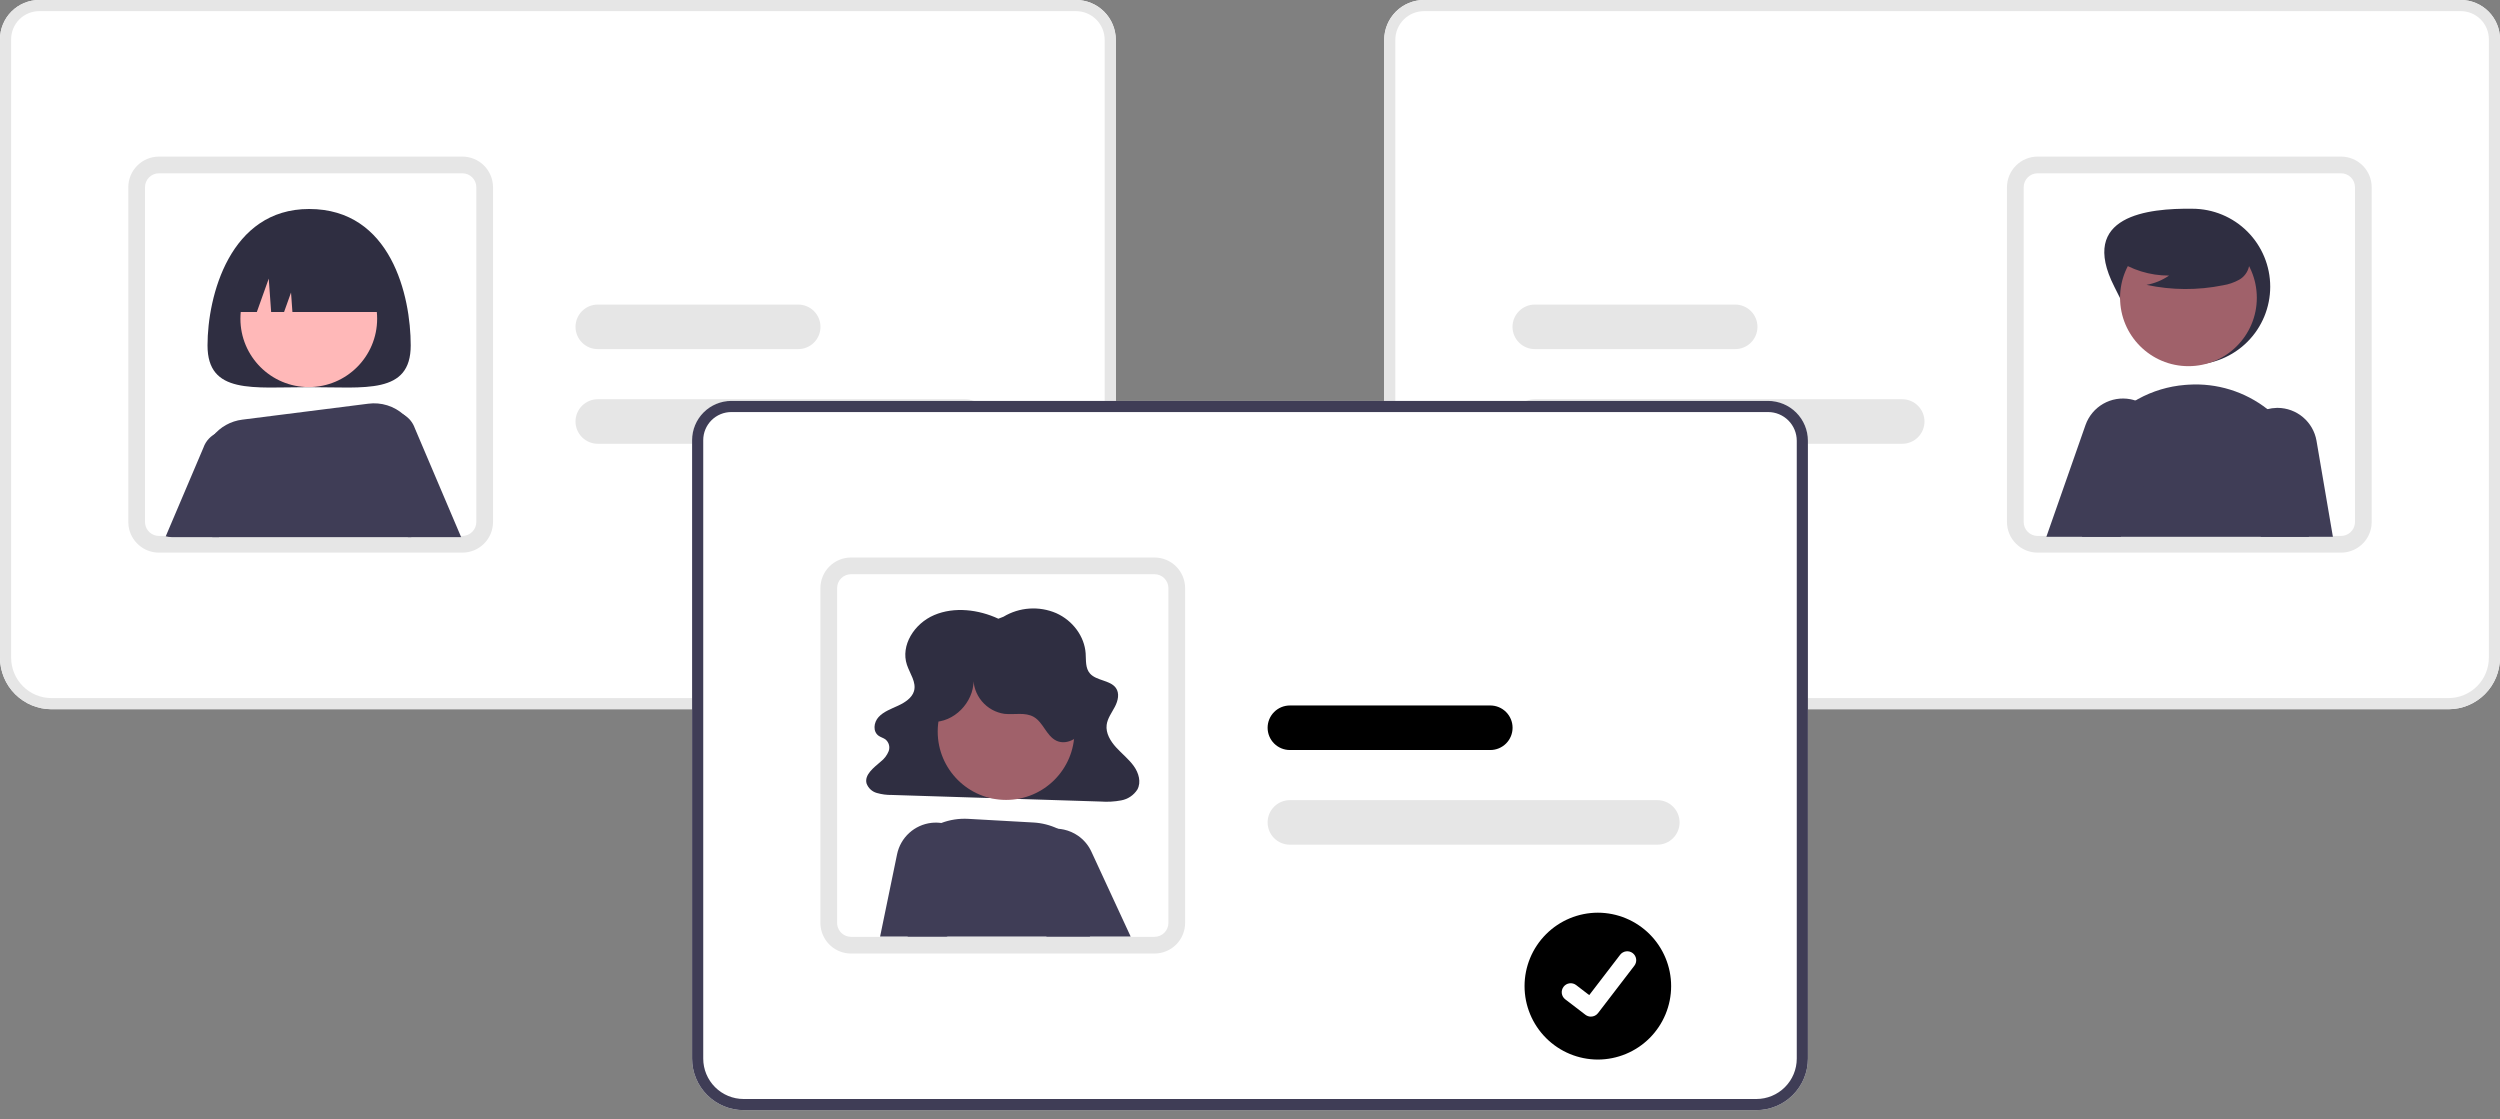 <svg width="268" height="120" viewBox="0 0 268 120" fill="none" xmlns="http://www.w3.org/2000/svg">
<rect x="0" y="0" width="268" height="120" fill="#808080" stroke="none"/>
<g clip-path="url(#clip0)">
<path d="M114.093 76.029H5.521C4.057 76.028 2.654 75.445 1.619 74.41C0.584 73.375 0.002 71.972 0 70.508V4.205C0.001 3.09 0.445 2.021 1.233 1.233C2.021 0.445 3.089 0.001 4.204 0H115.347C116.478 0.001 117.563 0.451 118.363 1.251C119.162 2.051 119.612 3.136 119.614 4.267V70.508C119.612 71.972 119.03 73.375 117.995 74.41C116.96 75.445 115.557 76.028 114.093 76.029Z" fill="white"/>
<path d="M114.093 76.029H5.521C4.057 76.028 2.654 75.445 1.619 74.41C0.584 73.375 0.002 71.972 0 70.508V4.205C0.001 3.09 0.445 2.021 1.233 1.233C2.021 0.445 3.089 0.001 4.204 0H115.347C116.478 0.001 117.563 0.451 118.363 1.251C119.162 2.051 119.612 3.136 119.614 4.267V70.508C119.612 71.972 119.03 73.375 117.995 74.41C116.96 75.445 115.557 76.028 114.093 76.029ZM4.204 1.194C3.406 1.195 2.641 1.512 2.076 2.077C1.512 2.641 1.195 3.407 1.194 4.205V70.508C1.195 71.655 1.651 72.755 2.462 73.567C3.274 74.378 4.373 74.834 5.521 74.835H114.093C115.24 74.834 116.34 74.378 117.151 73.567C117.962 72.755 118.419 71.655 118.42 70.508V4.267C118.419 3.452 118.095 2.671 117.519 2.095C116.943 1.519 116.162 1.195 115.347 1.194H4.204Z" fill="#E6E6E6"/>
<path d="M49.569 59.242H17.037C16.241 59.241 15.472 58.951 14.874 58.426C14.275 57.901 13.887 57.177 13.782 56.388C13.763 56.246 13.753 56.103 13.754 55.959V20.07C13.755 19.2 14.101 18.365 14.717 17.75C15.332 17.134 16.166 16.788 17.037 16.787H49.569C50.439 16.788 51.274 17.134 51.889 17.75C52.504 18.365 52.851 19.2 52.852 20.07V55.959C52.851 56.83 52.504 57.664 51.889 58.28C51.274 58.895 50.439 59.241 49.569 59.242ZM17.037 18.578C16.641 18.578 16.262 18.735 15.982 19.015C15.702 19.295 15.545 19.674 15.544 20.07V55.959C15.544 56.021 15.548 56.082 15.556 56.143C15.602 56.504 15.777 56.836 16.05 57.076C16.322 57.317 16.673 57.451 17.037 57.452H49.569C49.965 57.451 50.344 57.294 50.624 57.014C50.903 56.734 51.061 56.355 51.061 55.959V20.07C51.061 19.674 50.903 19.295 50.624 19.015C50.344 18.735 49.965 18.578 49.569 18.578H17.037Z" fill="#E6E6E6"/>
<path d="M103.472 47.573H64.082C63.449 47.573 62.842 47.321 62.394 46.873C61.947 46.426 61.695 45.818 61.695 45.185C61.695 44.552 61.947 43.944 62.394 43.497C62.842 43.049 63.449 42.797 64.082 42.797H103.472C104.105 42.797 104.713 43.049 105.16 43.497C105.608 43.944 105.859 44.552 105.859 45.185C105.859 45.818 105.608 46.426 105.16 46.873C104.713 47.321 104.105 47.573 103.472 47.573Z" fill="#E6E6E6"/>
<path d="M85.568 37.425H64.082C63.449 37.425 62.842 37.174 62.394 36.726C61.947 36.278 61.695 35.671 61.695 35.038C61.695 34.404 61.947 33.797 62.394 33.349C62.842 32.901 63.449 32.65 64.082 32.65H85.568C86.201 32.65 86.808 32.901 87.256 33.349C87.703 33.797 87.955 34.404 87.955 35.038C87.955 35.671 87.703 36.278 87.256 36.726C86.808 37.174 86.201 37.425 85.568 37.425Z" fill="#E6E6E6"/>
<path d="M44.029 37.028C44.029 42.303 39.153 41.505 33.138 41.505C27.122 41.505 22.246 42.303 22.246 37.028C22.246 31.754 24.628 22.404 33.138 22.404C41.941 22.404 44.029 31.754 44.029 37.028Z" fill="#2F2E41"/>
<path d="M44.47 45.906C44.26 45.299 43.841 44.787 43.288 44.461C43.182 44.395 43.07 44.339 42.954 44.291C42.469 44.089 41.936 44.033 41.42 44.13C40.904 44.226 40.427 44.471 40.048 44.834C39.669 45.197 39.404 45.663 39.285 46.175C39.166 46.686 39.199 47.221 39.379 47.714L43.718 57.578H49.433L44.47 45.906Z" fill="#3F3D56"/>
<path d="M25.536 46.443C25.193 46.277 24.819 46.186 24.438 46.175C24.058 46.164 23.679 46.233 23.327 46.379C22.975 46.525 22.658 46.743 22.396 47.02C22.134 47.297 21.934 47.626 21.809 47.986L17.768 57.492C17.975 57.549 18.189 57.578 18.404 57.578H23.474L26.9 49.794C27.128 49.166 27.115 48.475 26.863 47.856C26.611 47.236 26.138 46.733 25.536 46.443Z" fill="#3F3D56"/>
<path d="M33.101 41.496C37.149 41.496 40.43 38.214 40.43 34.166C40.43 30.117 37.149 26.835 33.101 26.835C29.053 26.835 25.772 30.117 25.772 34.166C25.772 38.214 29.053 41.496 33.101 41.496Z" fill="#FFB8B8"/>
<path d="M43.417 44.577C43.375 44.538 43.333 44.497 43.288 44.461C42.778 44 42.173 43.656 41.516 43.451C40.859 43.247 40.166 43.187 39.484 43.276L25.978 44.986C24.74 45.139 23.611 45.768 22.83 46.74C22.049 47.712 21.678 48.95 21.794 50.191C21.979 52.275 22.277 54.904 22.755 57.578H44.091L44.876 48.457C44.939 47.742 44.841 47.023 44.588 46.351C44.336 45.679 43.935 45.073 43.417 44.577Z" fill="#3F3D56"/>
<path d="M24.633 33.447H27.532L28.811 29.865L29.066 33.447H30.452L31.198 31.358L31.347 33.447H41.642C41.642 31.389 40.825 29.415 39.37 27.96C37.915 26.505 35.941 25.687 33.884 25.687H32.392C30.334 25.687 28.36 26.505 26.905 27.96C25.45 29.415 24.633 31.389 24.633 33.447Z" fill="#2F2E41"/>
<path d="M148.386 70.508V4.267C148.388 3.136 148.838 2.051 149.637 1.251C150.437 0.451 151.522 0.001 152.653 0H263.796C264.911 0.001 265.979 0.445 266.767 1.233C267.555 2.021 267.999 3.09 268 4.205V70.508C267.998 71.972 267.416 73.375 266.381 74.41C265.346 75.445 263.943 76.028 262.479 76.029H153.907C152.443 76.028 151.04 75.445 150.005 74.41C148.97 73.375 148.388 71.972 148.386 70.508Z" fill="white"/>
<path d="M148.386 70.508V4.267C148.388 3.136 148.838 2.051 149.637 1.251C150.437 0.451 151.522 0.001 152.653 0H263.796C264.911 0.001 265.979 0.445 266.767 1.233C267.555 2.021 267.999 3.09 268 4.205V70.508C267.998 71.972 267.416 73.375 266.381 74.41C265.346 75.445 263.943 76.028 262.479 76.029H153.907C152.443 76.028 151.04 75.445 150.005 74.41C148.97 73.375 148.388 71.972 148.386 70.508ZM152.653 1.194C151.838 1.195 151.057 1.519 150.481 2.095C149.905 2.671 149.581 3.452 149.58 4.267V70.508C149.581 71.655 150.038 72.755 150.849 73.567C151.66 74.378 152.76 74.834 153.907 74.835H262.479C263.627 74.834 264.726 74.378 265.538 73.567C266.349 72.755 266.805 71.655 266.806 70.508V4.205C266.805 3.407 266.488 2.641 265.924 2.077C265.359 1.512 264.594 1.195 263.796 1.194H152.653Z" fill="#E6E6E6"/>
<path d="M215.148 55.959V20.07C215.149 19.2 215.496 18.365 216.111 17.75C216.726 17.134 217.561 16.788 218.431 16.787H250.963C251.834 16.788 252.668 17.134 253.283 17.75C253.899 18.365 254.245 19.2 254.246 20.07V55.959C254.247 56.103 254.237 56.246 254.218 56.388C254.112 57.177 253.725 57.901 253.126 58.426C252.528 58.951 251.759 59.241 250.963 59.242H218.431C217.561 59.241 216.726 58.895 216.111 58.28C215.496 57.664 215.149 56.83 215.148 55.959ZM218.431 18.578C218.035 18.578 217.656 18.735 217.376 19.015C217.097 19.295 216.939 19.674 216.939 20.07V55.959C216.939 56.355 217.097 56.734 217.376 57.014C217.656 57.294 218.035 57.451 218.431 57.452H250.963C251.327 57.451 251.678 57.317 251.95 57.076C252.223 56.836 252.398 56.504 252.444 56.143C252.452 56.082 252.456 56.021 252.455 55.959V20.07C252.455 19.674 252.298 19.295 252.018 19.015C251.738 18.735 251.359 18.578 250.963 18.578H218.431Z" fill="#E6E6E6"/>
<path d="M162.141 45.185C162.141 44.552 162.393 43.945 162.841 43.498C163.288 43.05 163.895 42.798 164.528 42.797H203.918C204.551 42.797 205.158 43.049 205.606 43.497C206.053 43.944 206.305 44.552 206.305 45.185C206.305 45.818 206.053 46.426 205.606 46.873C205.158 47.321 204.551 47.573 203.918 47.573H164.528C163.895 47.572 163.288 47.32 162.841 46.873C162.393 46.425 162.141 45.818 162.141 45.185Z" fill="#E6E6E6"/>
<path d="M162.141 35.038C162.141 34.404 162.393 33.798 162.841 33.35C163.288 32.902 163.895 32.651 164.528 32.65H186.013C186.646 32.65 187.254 32.901 187.701 33.349C188.149 33.797 188.4 34.404 188.4 35.038C188.4 35.671 188.149 36.278 187.701 36.726C187.254 37.174 186.646 37.425 186.013 37.425H164.528C163.895 37.424 163.288 37.173 162.841 36.725C162.393 36.277 162.141 35.67 162.141 35.038Z" fill="#E6E6E6"/>
<path d="M226.657 30.734C228.75 34.847 230.398 39.09 235.013 39.09C237.229 39.09 239.354 38.21 240.921 36.643C242.488 35.076 243.368 32.95 243.368 30.734C243.368 28.517 242.488 26.392 240.921 24.825C239.354 23.257 237.229 22.377 235.013 22.377C230.323 22.318 222.764 23.077 226.657 30.734Z" fill="#2F2E41"/>
<path d="M234.602 39.253C238.649 39.253 241.931 35.971 241.931 31.923C241.931 27.874 238.649 24.593 234.602 24.593C230.554 24.593 227.272 27.874 227.272 31.923C227.272 35.971 230.554 39.253 234.602 39.253Z" fill="#A0616A"/>
<path d="M244.608 45.285C244.135 44.77 243.621 44.295 243.071 43.864C240.665 41.978 237.65 41.043 234.599 41.238C234.477 41.244 234.355 41.252 234.232 41.264C232.466 41.406 230.749 41.922 229.197 42.778C227.646 43.634 226.294 44.811 225.232 46.231C224.154 47.672 223.396 49.327 223.009 51.084C222.622 52.842 222.615 54.662 222.988 56.423C223.069 56.796 223.14 57.172 223.209 57.548H247.505L247.786 55.668C248.066 53.81 247.927 51.912 247.377 50.115C246.827 48.318 245.88 46.667 244.608 45.285Z" fill="#3F3D56"/>
<path d="M248.329 47.245C248.158 46.265 247.648 45.375 246.888 44.732C246.129 44.088 245.168 43.731 244.172 43.724C244.134 43.724 244.092 43.727 244.053 43.727C243.721 43.734 243.392 43.78 243.071 43.864C242.532 44.007 242.026 44.256 241.583 44.595C241.14 44.934 240.769 45.358 240.49 45.841C240.211 46.325 240.03 46.858 239.958 47.412C239.886 47.965 239.924 48.527 240.069 49.066L242.364 57.548H250.087L248.329 47.245Z" fill="#3F3D56"/>
<path d="M231.335 45.022C231.044 44.45 230.626 43.952 230.114 43.566C229.752 43.292 229.346 43.08 228.915 42.939C228.738 42.879 228.558 42.831 228.375 42.796C227.377 42.607 226.344 42.781 225.463 43.286C224.582 43.792 223.911 44.596 223.57 45.553L219.369 57.548H227.342L231.409 48.726C231.68 48.144 231.815 47.507 231.802 46.865C231.789 46.223 231.629 45.593 231.335 45.022Z" fill="#3F3D56"/>
<path d="M226.824 27.78C228.499 28.935 230.487 29.549 232.521 29.541C231.795 30.044 230.969 30.384 230.1 30.537C232.804 31.117 235.599 31.133 238.31 30.583C238.913 30.487 239.494 30.287 240.029 29.993C240.296 29.844 240.528 29.641 240.71 29.396C240.893 29.152 241.023 28.872 241.09 28.574C241.27 27.545 240.468 26.61 239.635 25.979C238.359 25.029 236.888 24.375 235.328 24.063C233.768 23.751 232.159 23.79 230.616 24.177C229.608 24.437 228.599 24.877 227.944 25.687C227.29 26.496 227.096 27.743 227.72 28.577L226.824 27.78Z" fill="#2F2E41"/>
<path d="M188.286 119.007H79.714C78.25 119.005 76.847 118.423 75.812 117.388C74.777 116.353 74.195 114.949 74.193 113.486V47.182C74.195 46.068 74.638 44.999 75.426 44.211C76.214 43.422 77.283 42.979 78.397 42.978H189.54C190.672 42.979 191.756 43.429 192.556 44.229C193.356 45.029 193.806 46.114 193.807 47.245V113.486C193.805 114.949 193.223 116.353 192.188 117.388C191.153 118.423 189.75 119.005 188.286 119.007Z" fill="white"/>
<path d="M188.286 119.007H79.714C78.25 119.005 76.847 118.423 75.812 117.388C74.777 116.353 74.195 114.949 74.193 113.486V47.182C74.195 46.068 74.638 44.999 75.426 44.211C76.214 43.422 77.283 42.979 78.397 42.978H189.54C190.672 42.979 191.756 43.429 192.556 44.229C193.356 45.029 193.806 46.114 193.807 47.245V113.486C193.805 114.949 193.223 116.353 192.188 117.388C191.153 118.423 189.75 119.005 188.286 119.007ZM78.397 44.172C77.599 44.172 76.834 44.49 76.269 45.054C75.705 45.619 75.388 46.384 75.387 47.182V113.486C75.388 114.633 75.844 115.733 76.656 116.544C77.467 117.355 78.567 117.812 79.714 117.813H188.286C189.433 117.812 190.533 117.355 191.344 116.544C192.156 115.733 192.612 114.633 192.613 113.486V47.245C192.612 46.43 192.288 45.649 191.712 45.073C191.136 44.496 190.355 44.172 189.54 44.172H78.397Z" fill="#3F3D56"/>
<path d="M123.762 102.22H91.23C90.434 102.219 89.665 101.929 89.067 101.404C88.469 100.879 88.081 100.155 87.976 99.366C87.956 99.224 87.946 99.08 87.947 98.937V63.048C87.948 62.177 88.294 61.343 88.91 60.727C89.525 60.112 90.359 59.766 91.23 59.765H123.762C124.633 59.766 125.467 60.112 126.082 60.727C126.698 61.343 127.044 62.177 127.045 63.048V98.937C127.044 99.807 126.698 100.642 126.082 101.257C125.467 101.873 124.633 102.219 123.762 102.22ZM91.23 61.555C90.834 61.556 90.455 61.713 90.175 61.993C89.895 62.273 89.738 62.652 89.738 63.048V98.937C89.737 98.998 89.741 99.06 89.749 99.121C89.795 99.481 89.97 99.813 90.243 100.054C90.515 100.295 90.866 100.428 91.23 100.429H123.762C124.158 100.429 124.537 100.271 124.817 99.992C125.097 99.712 125.254 99.333 125.254 98.937V63.048C125.254 62.652 125.097 62.273 124.817 61.993C124.537 61.713 124.158 61.556 123.762 61.555H91.23Z" fill="#E6E6E6"/>
<path d="M107.024 66.326C104.906 65.341 102.306 65.017 100.151 65.933C97.996 66.849 96.527 69.196 97.224 71.273C97.54 72.214 98.259 73.141 97.979 74.092C97.763 74.824 97.01 75.307 96.271 75.651C95.532 75.994 94.723 76.283 94.189 76.863C93.654 77.442 93.543 78.44 94.21 78.89C94.43 79.038 94.705 79.108 94.919 79.264C95.1 79.412 95.232 79.613 95.294 79.839C95.356 80.064 95.347 80.304 95.266 80.524C95.088 80.967 94.794 81.354 94.415 81.644C93.657 82.298 92.655 83.046 92.891 83.974C92.978 84.222 93.124 84.446 93.316 84.625C93.508 84.805 93.741 84.936 93.994 85.006C94.52 85.158 95.066 85.23 95.613 85.22L117.984 85.925C118.722 85.98 119.465 85.939 120.193 85.802C120.546 85.737 120.883 85.6 121.181 85.4C121.48 85.199 121.734 84.939 121.927 84.636C122.356 83.843 122.074 82.866 121.545 82.126C121.016 81.385 120.268 80.801 119.649 80.121C119.03 79.441 118.524 78.592 118.633 77.713C118.72 77.009 119.184 76.401 119.517 75.762C119.85 75.123 120.044 74.324 119.613 73.736C119.005 72.907 117.545 72.982 116.854 72.21C116.333 71.627 116.434 70.788 116.382 70.037C116.257 68.229 115.006 66.522 113.224 65.729C112.319 65.34 111.334 65.172 110.35 65.24C109.367 65.306 108.413 65.606 107.569 66.115L107.024 66.326Z" fill="#2F2E41"/>
<path d="M107.851 85.751C111.899 85.751 115.181 82.47 115.181 78.421C115.181 74.373 111.899 71.091 107.851 71.091C103.804 71.091 100.522 74.373 100.522 78.421C100.522 82.47 103.804 85.751 107.851 85.751Z" fill="#A0616A"/>
<path d="M117.474 95.218C117.467 93.933 117.111 92.674 116.444 91.576C115.778 90.478 114.826 89.58 113.69 88.981C113.598 88.93 113.502 88.885 113.407 88.84C112.582 88.449 111.689 88.222 110.778 88.172L103.801 87.781C102.816 87.724 101.829 87.876 100.906 88.225C100.682 88.309 100.461 88.405 100.247 88.512C99.573 88.844 98.956 89.282 98.421 89.81C97.716 90.506 97.164 91.342 96.801 92.264C96.438 93.187 96.272 94.174 96.314 95.165L96.439 98.122L97.317 100.399H116.823C117.065 100.106 117.275 99.788 117.45 99.45C117.781 98.795 117.955 98.071 117.959 97.337C117.963 96.603 117.797 95.877 117.474 95.218Z" fill="#3F3D56"/>
<path d="M116.996 91.296C116.678 90.606 116.179 90.014 115.552 89.583C115.1 89.273 114.592 89.052 114.057 88.933C113.843 88.886 113.625 88.855 113.407 88.84C112.976 88.811 112.543 88.848 112.123 88.951C111.497 89.106 110.914 89.403 110.419 89.817C109.924 90.231 109.529 90.752 109.265 91.341C109.001 91.93 108.874 92.572 108.894 93.217C108.914 93.862 109.081 94.495 109.381 95.066L112.064 100.146L112.198 100.399H121.207L116.996 91.296Z" fill="#3F3D56"/>
<path d="M102.252 88.649C101.83 88.434 101.375 88.291 100.906 88.225C100.557 88.176 100.203 88.171 99.853 88.21C98.962 88.311 98.125 88.692 97.462 89.297C96.8 89.902 96.346 90.701 96.165 91.58L94.347 100.399H101.455L102.783 99.856L104.437 93.511C104.677 92.573 104.592 91.581 104.195 90.698C103.798 89.814 103.113 89.092 102.252 88.649Z" fill="#3F3D56"/>
<path d="M100.353 77.379C102.668 77.193 104.59 74.88 104.349 72.571C104.322 73.523 104.646 74.451 105.259 75.18C105.872 75.909 106.731 76.388 107.674 76.524C108.735 76.641 109.899 76.32 110.823 76.855C111.847 77.449 112.174 78.889 113.241 79.402C114.271 79.897 115.58 79.222 116.089 78.198C116.598 77.175 116.473 75.945 116.135 74.853C115.654 73.295 114.778 71.888 113.593 70.769C112.407 69.65 110.952 68.858 109.369 68.468C107.786 68.078 106.13 68.104 104.56 68.544C102.991 68.985 101.562 69.824 100.412 70.98C99.439 71.959 98.666 73.207 98.541 74.582C98.416 75.957 99.053 77.449 100.288 78.066L100.353 77.379Z" fill="#2F2E41"/>
<path d="M177.665 90.55H138.275C137.642 90.55 137.035 90.299 136.587 89.851C136.14 89.403 135.888 88.796 135.888 88.163C135.888 87.529 136.14 86.922 136.587 86.474C137.035 86.027 137.642 85.775 138.275 85.775H177.665C178.299 85.775 178.906 86.027 179.353 86.474C179.801 86.922 180.053 87.529 180.053 88.163C180.053 88.796 179.801 89.403 179.353 89.851C178.906 90.299 178.299 90.55 177.665 90.55Z" fill="#E6E6E6"/>
<path d="M159.761 80.403H138.275C137.642 80.403 137.035 80.151 136.587 79.704C136.14 79.256 135.888 78.648 135.888 78.015C135.888 77.382 136.14 76.775 136.587 76.327C137.035 75.879 137.642 75.627 138.275 75.627H159.761C160.394 75.627 161.001 75.879 161.449 76.327C161.897 76.775 162.148 77.382 162.148 78.015C162.148 78.648 161.897 79.256 161.449 79.704C161.001 80.151 160.394 80.403 159.761 80.403Z" fill="currentColor"/>
<path d="M171.289 97.84C169.204 97.844 167.206 98.675 165.733 100.151C164.26 101.627 163.432 103.627 163.432 105.712C163.432 107.798 164.26 109.798 165.733 111.274C167.206 112.75 169.204 113.581 171.289 113.585H171.289C173.374 113.581 175.373 112.75 176.846 111.274C178.319 109.798 179.146 107.798 179.146 105.712C179.146 103.627 178.319 101.627 176.846 100.151C175.373 98.675 173.374 97.844 171.289 97.84Z" fill="currentColor"/>
<path d="M170.542 108.982C170.335 108.982 170.133 108.915 169.968 108.791L169.957 108.783L167.793 107.127C167.591 106.972 167.459 106.742 167.425 106.49C167.392 106.237 167.461 105.981 167.616 105.779C167.771 105.577 168 105.444 168.252 105.411C168.505 105.377 168.761 105.445 168.963 105.6L170.365 106.675L173.679 102.352C173.755 102.252 173.851 102.168 173.961 102.105C174.07 102.042 174.191 102.001 174.316 101.984C174.441 101.967 174.568 101.976 174.69 102.008C174.812 102.041 174.927 102.097 175.027 102.174L175.027 102.174L175.006 102.203L175.028 102.174C175.23 102.33 175.362 102.559 175.395 102.812C175.429 103.065 175.36 103.321 175.205 103.523L171.308 108.606C171.218 108.723 171.102 108.818 170.97 108.883C170.837 108.948 170.691 108.981 170.543 108.981L170.542 108.982Z" fill="white"/>
</g>
<defs>
<clipPath id="clip0">
<rect width="268" height="119.007" fill="white"/>
</clipPath>
</defs>
</svg>
